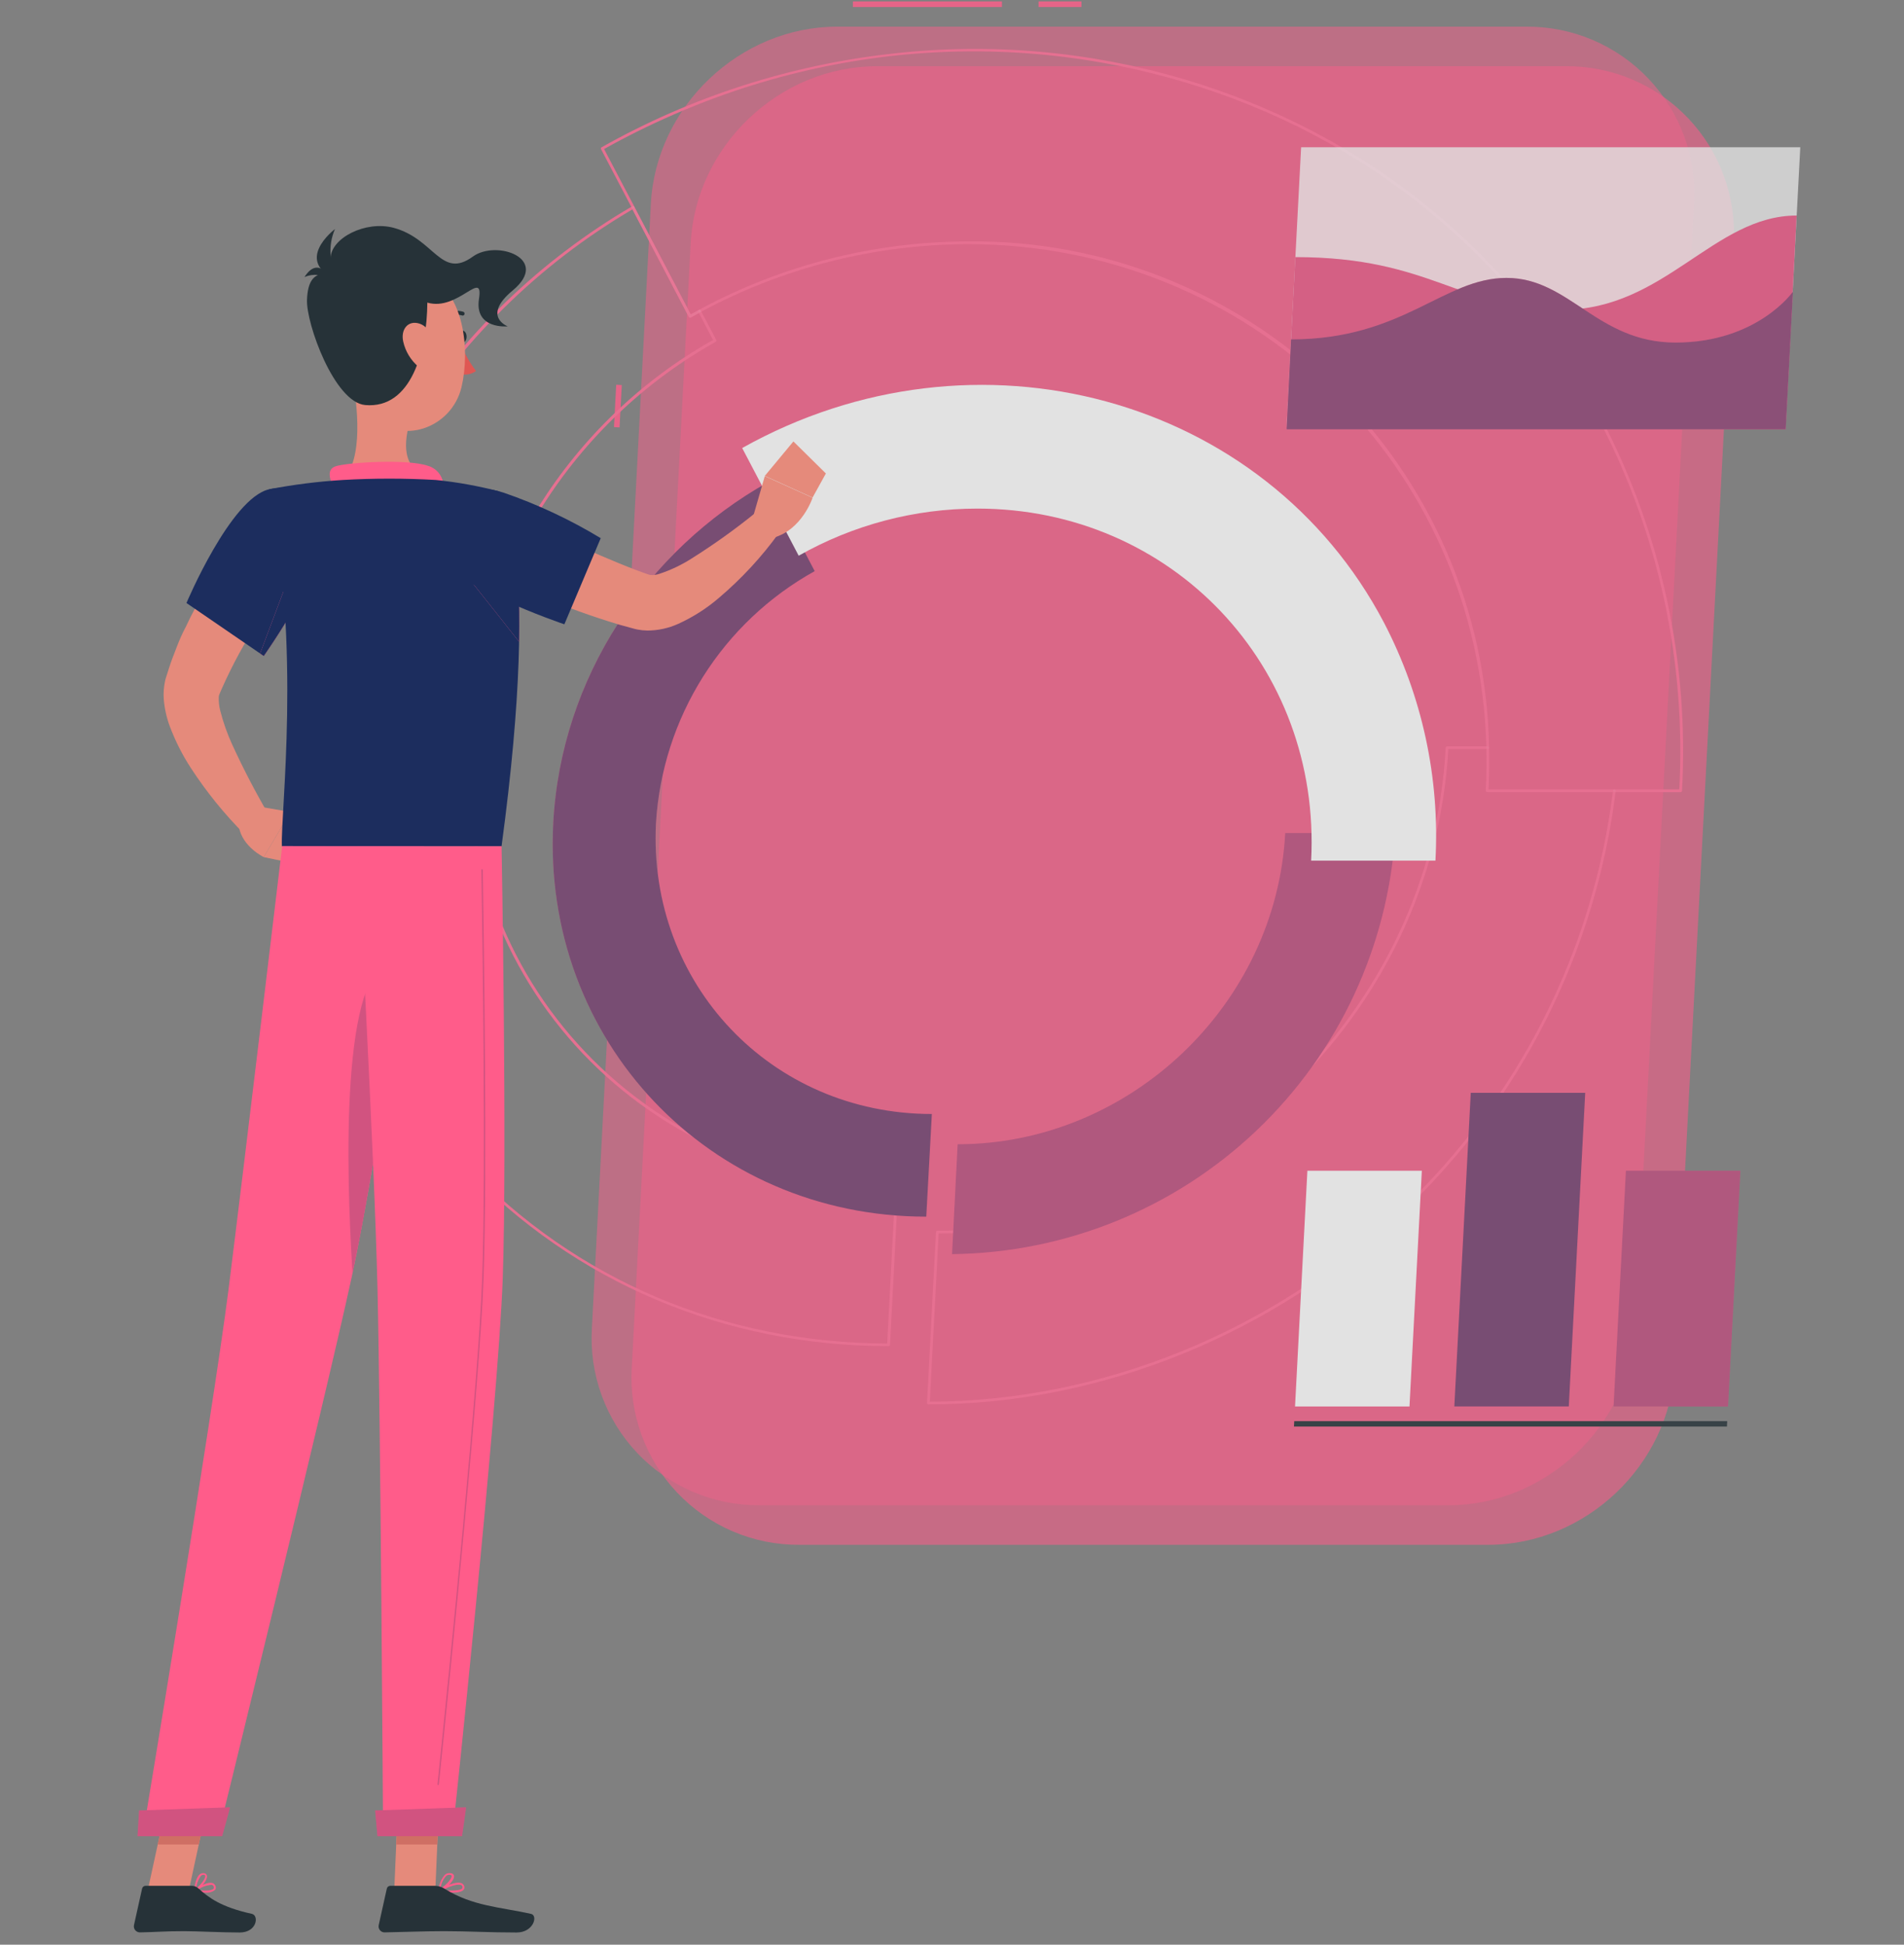 <svg width="140" height="143" viewBox="0 0 140 143" fill="none" xmlns="http://www.w3.org/2000/svg">
<rect x="0" y="0" width="140" height="143" fill="#808080" stroke="none"/>
<g opacity="0.8">
<path opacity="0.7" d="M109.427 113.597H58.781C57.099 113.607 55.433 113.271 53.886 112.611C52.34 111.95 50.945 110.979 49.789 109.757C48.633 108.535 47.74 107.089 47.167 105.508C46.593 103.927 46.35 102.245 46.453 100.566L50.784 17.899C51.142 10.732 57.31 4.868 64.481 4.868H115.127C116.81 4.855 118.479 5.188 120.028 5.848C121.577 6.507 122.974 7.478 124.133 8.7C125.291 9.922 126.185 11.37 126.76 12.952C127.336 14.534 127.579 16.218 127.476 17.899L123.14 100.566C122.766 107.733 116.594 113.597 109.427 113.597Z" fill="#FF5C8A"/>
<path d="M79.517 0.105H76.365V0.516H79.517V0.105Z" fill="#FF5C8A"/>
<path d="M73.673 0.105H62.713V0.516H73.673V0.105Z" fill="#FF5C8A"/>
<path d="M45.309 28.293L45.145 31.408L45.555 31.43L45.72 28.315L45.309 28.293Z" fill="#FF5C8A"/>
<path opacity="0.6" d="M106.511 110.689H55.849C54.168 110.699 52.502 110.363 50.956 109.703C49.409 109.042 48.015 108.071 46.859 106.85C45.703 105.629 44.81 104.183 44.236 102.602C43.662 101.022 43.418 99.34 43.521 97.662L47.856 14.991C48.23 7.824 54.403 1.959 61.57 1.959H112.211C113.895 1.947 115.563 2.28 117.113 2.94C118.662 3.599 120.059 4.57 121.217 5.792C122.375 7.014 123.27 8.461 123.845 10.044C124.42 11.626 124.664 13.31 124.56 14.991L120.229 97.662C119.851 104.825 113.678 110.689 106.511 110.689Z" fill="#FF5C8A"/>
<path d="M65.339 98.988C53.298 98.988 42.219 94.299 34.14 85.788C26.06 77.277 21.934 65.915 22.567 53.849C23.008 45.842 25.491 38.081 29.779 31.304C33.978 24.662 39.712 19.126 46.497 15.162C46.522 15.152 46.55 15.152 46.575 15.162C46.602 15.17 46.626 15.187 46.641 15.211L50.787 23.122C50.935 23.04 51.083 22.958 51.235 22.88L51.395 22.789C51.421 22.781 51.448 22.781 51.474 22.789C51.487 22.793 51.499 22.8 51.51 22.809C51.521 22.819 51.529 22.83 51.535 22.843L52.669 25C52.681 25.024 52.684 25.051 52.676 25.076C52.668 25.101 52.651 25.123 52.628 25.136C42.079 31.033 35.138 42.042 34.522 53.874C34.053 62.742 37.074 71.08 43.024 77.347C45.977 80.45 49.536 82.913 53.481 84.582C57.426 86.251 61.672 87.091 65.956 87.05C65.969 87.049 65.983 87.052 65.996 87.058C66.009 87.064 66.02 87.072 66.029 87.083C66.04 87.092 66.047 87.103 66.052 87.116C66.057 87.129 66.059 87.143 66.058 87.156L65.442 98.91C65.437 98.933 65.424 98.954 65.405 98.968C65.386 98.982 65.363 98.989 65.339 98.988ZM46.505 15.396C32.685 23.492 23.59 38.221 22.769 53.857C22.14 65.869 26.233 77.158 34.275 85.644C42.318 94.13 53.282 98.758 65.232 98.795L65.836 87.251C61.544 87.278 57.291 86.425 53.34 84.746C49.389 83.066 45.824 80.596 42.864 77.487C36.877 71.175 33.823 62.783 34.304 53.861C34.925 41.993 41.865 30.942 52.427 25L51.391 23.023L51.317 23.065C51.141 23.159 50.96 23.254 50.787 23.356C50.761 23.367 50.731 23.367 50.705 23.356C50.679 23.348 50.657 23.331 50.644 23.307L46.505 15.396Z" fill="#FF5C8A"/>
<path d="M68.265 103.274C68.236 103.274 68.208 103.262 68.187 103.241C68.178 103.231 68.171 103.218 68.167 103.205C68.163 103.191 68.161 103.177 68.162 103.163L68.82 90.592C68.822 90.567 68.834 90.543 68.853 90.525C68.872 90.507 68.897 90.498 68.923 90.498C88.505 90.498 105.271 74.565 106.299 54.979C106.301 54.954 106.313 54.929 106.332 54.912C106.351 54.895 106.376 54.885 106.402 54.885H109.393C109.407 54.884 109.42 54.886 109.432 54.891C109.445 54.896 109.456 54.903 109.466 54.912C109.475 54.922 109.483 54.932 109.488 54.945C109.493 54.957 109.496 54.97 109.496 54.983C109.521 56.003 109.496 57.038 109.459 58.045H118.701C118.715 58.045 118.729 58.047 118.742 58.053C118.755 58.059 118.766 58.067 118.775 58.078C118.794 58.101 118.804 58.13 118.804 58.16C117.347 69.991 111.808 80.944 103.143 89.129C93.678 98.117 80.968 103.274 68.265 103.274ZM69.021 90.703L68.372 103.069C80.988 103.04 93.605 97.907 102.999 88.977C111.603 80.855 117.114 69.991 118.586 58.251H109.352C109.337 58.251 109.322 58.247 109.308 58.24C109.294 58.233 109.283 58.222 109.274 58.209C109.264 58.2 109.256 58.189 109.251 58.176C109.246 58.163 109.244 58.149 109.245 58.136C109.299 57.124 109.311 56.081 109.291 55.082H106.496C105.419 74.701 88.636 90.65 69.021 90.703Z" fill="#FF5C8A"/>
<path d="M109.394 55.09C109.367 55.089 109.341 55.077 109.322 55.058C109.303 55.039 109.292 55.014 109.291 54.987C108.769 34.221 92.031 17.956 71.167 17.956C64.297 17.972 57.538 19.692 51.495 22.961C51.483 22.968 51.47 22.973 51.456 22.975C51.443 22.977 51.429 22.976 51.416 22.972C51.403 22.968 51.391 22.961 51.38 22.952C51.37 22.944 51.361 22.933 51.355 22.92C51.343 22.896 51.34 22.868 51.348 22.842C51.356 22.817 51.373 22.794 51.396 22.781C57.469 19.495 64.262 17.767 71.167 17.751C81.178 17.635 90.829 21.486 98.01 28.462C105.192 35.438 109.321 44.972 109.496 54.983C109.497 54.996 109.495 55.01 109.49 55.022C109.486 55.035 109.478 55.047 109.469 55.057C109.46 55.066 109.449 55.075 109.437 55.08C109.425 55.086 109.411 55.089 109.398 55.09H109.394Z" fill="#FF5C8A"/>
<path d="M123.576 58.25H118.702C118.674 58.25 118.648 58.239 118.629 58.22C118.61 58.201 118.599 58.175 118.599 58.147C118.599 58.12 118.61 58.094 118.629 58.075C118.648 58.056 118.674 58.045 118.702 58.045H123.477C123.981 48.65 121.956 39.292 117.613 30.947C111.247 18.836 100.386 9.988 87.026 6.026C72.815 1.81 57.688 3.561 44.418 10.958L46.641 15.191C46.653 15.215 46.655 15.244 46.647 15.27C46.638 15.296 46.62 15.317 46.596 15.33C46.584 15.337 46.571 15.341 46.557 15.342C46.544 15.343 46.53 15.341 46.517 15.337C46.504 15.333 46.492 15.326 46.481 15.317C46.471 15.308 46.462 15.297 46.456 15.285L44.192 10.966C44.186 10.955 44.182 10.942 44.18 10.929C44.179 10.915 44.18 10.902 44.184 10.89C44.188 10.877 44.194 10.865 44.203 10.855C44.211 10.845 44.221 10.836 44.233 10.831C50.853 7.102 58.161 4.755 65.714 3.931C72.892 3.13 80.158 3.776 87.083 5.829C100.497 9.807 111.403 18.692 117.793 30.852C122.17 39.259 124.202 48.688 123.678 58.151C123.677 58.178 123.666 58.203 123.647 58.221C123.628 58.24 123.602 58.25 123.576 58.25Z" fill="#FF5C8A"/>
<path d="M50.747 23.356H50.718C50.692 23.348 50.67 23.331 50.657 23.307L46.457 15.302C46.444 15.277 46.442 15.248 46.45 15.222C46.459 15.196 46.477 15.174 46.502 15.162C46.526 15.149 46.555 15.147 46.581 15.155C46.607 15.164 46.629 15.182 46.642 15.207L50.788 23.118C50.936 23.036 51.084 22.953 51.236 22.875L51.396 22.785C51.408 22.779 51.422 22.775 51.435 22.773C51.449 22.772 51.463 22.774 51.476 22.778C51.489 22.782 51.501 22.789 51.511 22.798C51.522 22.807 51.53 22.818 51.536 22.83C51.542 22.842 51.547 22.854 51.548 22.867C51.549 22.881 51.548 22.894 51.544 22.907C51.54 22.919 51.534 22.931 51.526 22.941C51.517 22.951 51.507 22.96 51.495 22.966L51.331 23.056C51.154 23.151 50.973 23.245 50.8 23.348C50.783 23.355 50.765 23.358 50.747 23.356Z" fill="#FF5C8A"/>
<g opacity="0.3">
<path opacity="0.3" d="M65.339 98.988C53.298 98.988 42.219 94.299 34.14 85.788C26.06 77.277 21.934 65.915 22.567 53.849C23.008 45.842 25.491 38.081 29.779 31.304C33.978 24.662 39.712 19.126 46.497 15.162C46.522 15.152 46.55 15.152 46.575 15.162C46.602 15.17 46.626 15.187 46.641 15.211L50.787 23.122C50.935 23.04 51.083 22.958 51.235 22.88L51.395 22.789C51.421 22.781 51.448 22.781 51.474 22.789C51.487 22.793 51.499 22.8 51.51 22.809C51.521 22.819 51.529 22.83 51.535 22.843L52.669 25C52.681 25.024 52.684 25.051 52.676 25.076C52.668 25.101 52.651 25.123 52.628 25.136C42.079 31.033 35.138 42.042 34.522 53.874C34.053 62.742 37.074 71.08 43.024 77.347C45.977 80.45 49.536 82.913 53.481 84.582C57.426 86.251 61.672 87.091 65.956 87.05C65.969 87.049 65.983 87.052 65.996 87.058C66.009 87.064 66.02 87.072 66.029 87.083C66.04 87.092 66.047 87.103 66.052 87.116C66.057 87.129 66.059 87.143 66.058 87.156L65.442 98.91C65.437 98.933 65.424 98.954 65.405 98.968C65.386 98.982 65.363 98.989 65.339 98.988ZM46.505 15.396C32.685 23.492 23.59 38.221 22.769 53.857C22.14 65.869 26.233 77.158 34.275 85.644C42.318 94.13 53.282 98.758 65.232 98.795L65.836 87.251C61.544 87.278 57.291 86.425 53.34 84.746C49.389 83.066 45.824 80.596 42.864 77.487C36.877 71.175 33.823 62.783 34.304 53.861C34.925 41.993 41.865 30.942 52.427 25L51.391 23.023L51.317 23.065C51.141 23.159 50.96 23.254 50.787 23.356C50.761 23.367 50.731 23.367 50.705 23.356C50.679 23.348 50.657 23.331 50.644 23.307L46.505 15.396Z" fill="white"/>
<path opacity="0.3" d="M68.265 103.274C68.236 103.274 68.208 103.262 68.187 103.241C68.178 103.231 68.171 103.218 68.167 103.205C68.163 103.191 68.161 103.177 68.162 103.163L68.82 90.592C68.822 90.567 68.834 90.543 68.853 90.525C68.872 90.507 68.897 90.498 68.923 90.498C88.505 90.498 105.271 74.565 106.299 54.979C106.301 54.954 106.313 54.929 106.332 54.912C106.351 54.895 106.376 54.885 106.402 54.885H109.393C109.407 54.884 109.42 54.886 109.432 54.891C109.445 54.896 109.456 54.903 109.466 54.912C109.475 54.922 109.483 54.932 109.488 54.945C109.493 54.957 109.496 54.97 109.496 54.983C109.521 56.003 109.496 57.038 109.459 58.045H118.701C118.715 58.045 118.729 58.047 118.742 58.053C118.755 58.059 118.766 58.067 118.775 58.078C118.794 58.101 118.804 58.13 118.804 58.16C117.347 69.991 111.808 80.944 103.143 89.129C93.678 98.117 80.968 103.274 68.265 103.274ZM69.021 90.703L68.372 103.069C80.988 103.04 93.605 97.907 102.999 88.977C111.603 80.855 117.114 69.991 118.586 58.251H109.352C109.337 58.251 109.322 58.247 109.308 58.24C109.294 58.233 109.283 58.222 109.274 58.209C109.264 58.2 109.256 58.189 109.251 58.176C109.246 58.163 109.244 58.149 109.245 58.136C109.299 57.124 109.311 56.081 109.291 55.082H106.496C105.419 74.701 88.636 90.65 69.021 90.703Z" fill="white"/>
<path opacity="0.3" d="M109.394 55.09C109.367 55.089 109.341 55.077 109.322 55.058C109.303 55.039 109.292 55.014 109.291 54.987C108.769 34.221 92.031 17.956 71.167 17.956C64.297 17.972 57.538 19.692 51.495 22.961C51.483 22.968 51.47 22.973 51.456 22.975C51.443 22.977 51.429 22.976 51.416 22.972C51.403 22.968 51.391 22.961 51.38 22.952C51.37 22.944 51.361 22.933 51.355 22.92C51.343 22.896 51.34 22.868 51.348 22.842C51.356 22.817 51.373 22.794 51.396 22.781C57.469 19.495 64.262 17.767 71.167 17.751C81.178 17.635 90.829 21.486 98.01 28.462C105.192 35.438 109.321 44.972 109.496 54.983C109.497 54.996 109.495 55.01 109.49 55.022C109.486 55.035 109.478 55.047 109.469 55.057C109.46 55.066 109.449 55.075 109.437 55.08C109.425 55.086 109.411 55.089 109.398 55.09H109.394Z" fill="white"/>
<path opacity="0.3" d="M123.576 58.25H118.702C118.674 58.25 118.648 58.239 118.629 58.22C118.61 58.201 118.599 58.175 118.599 58.147C118.599 58.12 118.61 58.094 118.629 58.075C118.648 58.056 118.674 58.045 118.702 58.045H123.477C123.981 48.65 121.956 39.292 117.613 30.947C111.247 18.836 100.386 9.988 87.026 6.026C72.815 1.81 57.688 3.561 44.418 10.958L46.641 15.191C46.653 15.215 46.655 15.244 46.647 15.27C46.638 15.296 46.62 15.317 46.596 15.33C46.584 15.337 46.571 15.341 46.557 15.342C46.544 15.343 46.53 15.341 46.517 15.337C46.504 15.333 46.492 15.326 46.481 15.317C46.471 15.308 46.462 15.297 46.456 15.285L44.192 10.966C44.186 10.955 44.182 10.942 44.18 10.929C44.179 10.915 44.18 10.902 44.184 10.89C44.188 10.877 44.194 10.865 44.203 10.855C44.211 10.845 44.221 10.836 44.233 10.831C50.853 7.102 58.161 4.755 65.714 3.931C72.892 3.13 80.158 3.776 87.083 5.829C100.497 9.807 111.403 18.692 117.793 30.852C122.17 39.259 124.202 48.688 123.678 58.151C123.677 58.178 123.666 58.203 123.647 58.221C123.628 58.24 123.602 58.25 123.576 58.25Z" fill="white"/>
<path opacity="0.3" d="M50.747 23.356H50.718C50.692 23.348 50.67 23.331 50.657 23.307L46.457 15.302C46.444 15.277 46.442 15.248 46.45 15.222C46.459 15.196 46.477 15.174 46.502 15.162C46.526 15.149 46.555 15.147 46.581 15.155C46.607 15.164 46.629 15.182 46.642 15.207L50.788 23.118C50.936 23.036 51.084 22.953 51.236 22.875L51.396 22.785C51.408 22.779 51.422 22.775 51.435 22.773C51.449 22.772 51.463 22.774 51.476 22.778C51.489 22.782 51.501 22.789 51.511 22.798C51.522 22.807 51.53 22.818 51.536 22.83C51.542 22.842 51.547 22.854 51.548 22.867C51.549 22.881 51.548 22.894 51.544 22.907C51.54 22.919 51.534 22.931 51.526 22.941C51.517 22.951 51.507 22.96 51.495 22.966L51.331 23.056C51.154 23.151 50.973 23.245 50.8 23.348C50.783 23.355 50.765 23.358 50.747 23.356Z" fill="white"/>
</g>
<path d="M68.519 81.917L68.108 89.466C52.126 89.466 39.843 76.505 40.681 60.527C41.244 49.818 47.556 40.46 56.47 35.459L59.905 41.997C56.558 43.854 53.734 46.525 51.694 49.763C49.654 53.001 48.464 56.702 48.234 60.523C47.63 72.338 56.708 81.917 68.519 81.917Z" fill="#FF5C8A"/>
<path opacity="0.6" d="M68.519 81.917L68.108 89.466C52.126 89.466 39.843 76.505 40.681 60.527C41.244 49.818 47.556 40.46 56.47 35.459L59.905 41.997C56.558 43.854 53.734 46.525 51.694 49.763C49.654 53.001 48.464 56.702 48.234 60.523C47.63 72.338 56.708 81.917 68.519 81.917Z" fill="#1C2D5E"/>
<path d="M102.592 61.256C102.075 69.579 98.427 77.397 92.382 83.141C86.337 88.885 78.342 92.129 70.004 92.221L70.415 84.142C83.052 84.142 93.839 73.893 94.501 61.256H102.592Z" fill="#FF5C8A"/>
<path opacity="0.3" d="M102.592 61.256C102.075 69.579 98.427 77.397 92.382 83.141C86.337 88.885 78.342 92.129 70.004 92.221L70.415 84.142C83.052 84.142 93.839 73.893 94.501 61.256H102.592Z" fill="#1C2D5E"/>
<path d="M105.547 63.289H96.407C97.155 48.976 86.166 37.399 71.869 37.399C67.263 37.398 62.734 38.591 58.727 40.864L54.572 32.945C71.721 23.337 93.013 29.131 101.758 45.775C104.57 51.167 105.879 57.217 105.547 63.289Z" fill="#FAFAFA"/>
<path d="M104.547 86.09H96.131L95.223 103.424H103.639L104.547 86.09Z" fill="#FAFAFA"/>
<path d="M116.56 80.359H108.144L106.936 103.422H115.352L116.56 80.359Z" fill="#FF5C8A"/>
<path opacity="0.6" d="M116.56 80.359H108.144L106.936 103.422H115.352L116.56 80.359Z" fill="#1C2D5E"/>
<path d="M127.969 86.09H119.553L118.645 103.424H127.061L127.969 86.09Z" fill="#FF5C8A"/>
<path opacity="0.3" d="M127.969 86.09H119.553L118.645 103.424H127.061L127.969 86.09Z" fill="#1C2D5E"/>
<path d="M126.981 104.898H95.144L95.165 104.504H127.001L126.981 104.898Z" fill="#263238"/>
<path opacity="0.8" d="M131.284 31.561H94.586L95.671 10.828H132.373L131.284 31.561Z" fill="#FAFAFA"/>
<path d="M95.248 18.907L94.586 31.56H131.284L132.106 15.85C126.015 15.85 122.403 22.782 114.87 22.782C107.338 22.782 105.271 18.907 95.248 18.907Z" fill="#FF5C8A"/>
<path opacity="0.1" d="M95.248 18.907L94.586 31.56H131.284L132.106 15.85C126.015 15.85 122.403 22.782 114.87 22.782C107.338 22.782 105.271 18.907 95.248 18.907Z" fill="#1C2D5E"/>
<path d="M94.932 24.956C103.18 24.956 106.143 20.436 110.774 20.436C115.406 20.436 117.432 25.19 123.202 25.19C129.218 25.19 131.832 21.451 131.832 21.451L131.301 31.568H94.603L94.932 24.956Z" fill="#FF5C8A"/>
<path opacity="0.5" d="M94.932 24.956C103.18 24.956 106.143 20.436 110.774 20.436C115.406 20.436 117.432 25.19 123.202 25.19C129.218 25.19 131.832 21.451 131.832 21.451L131.301 31.568H94.603L94.932 24.956Z" fill="#1C2D5E"/>
</g>
<path d="M22.352 40.868C21.809 41.596 21.205 42.405 20.658 43.199C20.112 43.992 19.561 44.801 19.043 45.615C18.008 47.199 17.101 48.863 16.331 50.592L16.195 50.904L16.13 51.06C16.1 51.125 16.085 51.195 16.084 51.266C16.074 51.601 16.111 51.935 16.195 52.26C16.415 53.125 16.713 53.969 17.087 54.779C17.901 56.555 18.804 58.288 19.791 59.974L18.012 61.379C16.511 59.88 15.172 58.227 14.017 56.448C13.396 55.49 12.881 54.467 12.48 53.398C12.243 52.757 12.095 52.087 12.041 51.405C12.01 50.97 12.041 50.533 12.131 50.107C12.156 49.987 12.193 49.86 12.23 49.741L12.296 49.539L12.427 49.129C12.595 48.59 12.801 48.085 12.998 47.571C13.195 47.057 13.409 46.564 13.668 46.083C14.12 45.101 14.642 44.168 15.172 43.248C15.702 42.327 16.278 41.44 16.878 40.573C17.178 40.137 17.486 39.71 17.798 39.282C18.11 38.855 18.423 38.46 18.793 38L22.352 40.868Z" fill="#E58A7B"/>
<path d="M19.146 59.328L21.353 59.706L19.393 63.027C19.393 63.027 17.856 62.287 17.576 60.853L19.146 59.328Z" fill="#E58A7B"/>
<path d="M23.736 60.895L21.99 63.566L19.393 63.028L21.353 59.707L23.736 60.895Z" fill="#E58A7B"/>
<path d="M33.732 24.758C33.732 25 33.86 25.198 34.02 25.198C34.18 25.198 34.308 25 34.308 24.758C34.308 24.516 34.18 24.318 34.02 24.318C33.86 24.318 33.732 24.512 33.732 24.758Z" fill="#263238"/>
<path d="M33.838 25.199C34.129 25.944 34.52 26.645 35.001 27.283C34.835 27.402 34.644 27.483 34.444 27.52C34.243 27.558 34.036 27.551 33.838 27.5V25.199Z" fill="#DF5753"/>
<path d="M32.868 23.41C32.846 23.411 32.823 23.405 32.803 23.395C32.783 23.384 32.766 23.368 32.753 23.348C32.742 23.334 32.733 23.317 32.729 23.298C32.724 23.28 32.723 23.261 32.727 23.242C32.73 23.224 32.736 23.206 32.747 23.191C32.757 23.175 32.77 23.161 32.786 23.151C32.967 23.013 33.178 22.92 33.402 22.882C33.626 22.843 33.856 22.859 34.073 22.929C34.107 22.944 34.135 22.971 34.149 23.006C34.164 23.04 34.164 23.079 34.151 23.114C34.145 23.132 34.135 23.148 34.123 23.162C34.11 23.176 34.095 23.187 34.078 23.195C34.061 23.202 34.043 23.206 34.024 23.207C34.005 23.207 33.987 23.203 33.97 23.196C33.797 23.144 33.615 23.133 33.438 23.165C33.261 23.197 33.093 23.271 32.951 23.381C32.928 23.4 32.898 23.41 32.868 23.41Z" fill="#263238"/>
<path d="M25.869 27.564C26.305 29.775 26.737 33.819 25.191 35.294C25.191 35.294 25.796 37.534 29.901 37.534C34.421 37.534 32.054 35.294 32.054 35.294C29.589 34.707 29.654 32.878 30.086 31.164L25.869 27.564Z" fill="#E58A7B"/>
<path d="M24.616 36.065C24.292 35.358 23.938 34.544 24.674 34.29C25.496 34.01 29.922 33.727 31.451 34.249C31.652 34.304 31.841 34.4 32.005 34.529C32.17 34.658 32.307 34.819 32.409 35.002C32.511 35.184 32.576 35.386 32.6 35.593C32.624 35.801 32.606 36.012 32.548 36.213L24.616 36.065Z" fill="#FF5C8A"/>
<path d="M15.096 139.168C14.831 139.166 14.566 139.137 14.307 139.081C14.293 139.079 14.281 139.073 14.272 139.063C14.262 139.053 14.256 139.041 14.253 139.028C14.251 139.014 14.252 139 14.257 138.987C14.262 138.974 14.271 138.962 14.282 138.954C14.319 138.929 15.153 138.362 15.593 138.461C15.64 138.471 15.685 138.491 15.723 138.52C15.761 138.549 15.793 138.586 15.815 138.629C15.85 138.679 15.869 138.739 15.869 138.8C15.869 138.861 15.85 138.92 15.815 138.97C15.714 139.049 15.599 139.107 15.475 139.141C15.352 139.175 15.223 139.184 15.096 139.168ZM14.508 138.979C14.96 139.052 15.577 139.052 15.704 138.88C15.704 138.88 15.757 138.814 15.704 138.699C15.691 138.674 15.672 138.652 15.649 138.635C15.627 138.618 15.6 138.606 15.572 138.6C15.187 138.62 14.817 138.755 14.508 138.987V138.979Z" fill="#FF5C8A"/>
<path d="M14.342 139.095C14.33 139.099 14.317 139.099 14.305 139.095C14.293 139.088 14.284 139.078 14.278 139.067C14.273 139.055 14.27 139.042 14.272 139.029C14.272 138.992 14.346 138.121 14.683 137.833C14.725 137.799 14.774 137.773 14.826 137.757C14.878 137.742 14.933 137.737 14.987 137.743C15.041 137.743 15.094 137.761 15.136 137.796C15.178 137.83 15.207 137.878 15.217 137.932C15.279 138.269 14.675 138.926 14.362 139.099L14.342 139.095ZM14.95 137.862C14.89 137.863 14.832 137.885 14.786 137.923C14.576 138.196 14.451 138.525 14.428 138.869C14.741 138.634 15.127 138.137 15.09 137.936C15.09 137.936 15.09 137.874 14.983 137.862H14.95Z" fill="#FF5C8A"/>
<path d="M33.221 139.168C32.911 139.168 32.602 139.139 32.297 139.082C32.282 139.08 32.269 139.074 32.258 139.063C32.248 139.053 32.241 139.039 32.239 139.024C32.237 139.01 32.239 138.996 32.245 138.982C32.251 138.969 32.26 138.958 32.272 138.95C32.317 138.926 33.373 138.326 33.875 138.461C33.922 138.472 33.967 138.492 34.006 138.521C34.045 138.55 34.077 138.587 34.101 138.63C34.134 138.675 34.151 138.73 34.151 138.786C34.151 138.842 34.134 138.897 34.101 138.942C33.982 139.123 33.608 139.168 33.221 139.168ZM32.527 138.979C33.094 139.057 33.854 139.045 33.994 138.856C33.994 138.831 34.027 138.79 33.994 138.7C33.979 138.674 33.959 138.652 33.935 138.635C33.911 138.618 33.883 138.607 33.854 138.601C33.509 138.519 32.835 138.823 32.527 138.987V138.979Z" fill="#FF5C8A"/>
<path d="M32.309 139.094C32.295 139.098 32.281 139.098 32.268 139.094C32.257 139.087 32.249 139.077 32.244 139.065C32.239 139.054 32.237 139.041 32.239 139.028C32.266 138.6 32.43 138.192 32.707 137.865C32.762 137.816 32.828 137.779 32.899 137.757C32.97 137.736 33.045 137.731 33.118 137.742C33.316 137.763 33.373 137.861 33.385 137.943C33.439 138.284 32.72 138.938 32.354 139.098L32.309 139.094ZM33.044 137.861C32.953 137.86 32.865 137.894 32.798 137.956C32.566 138.214 32.422 138.539 32.387 138.884C32.757 138.663 33.25 138.149 33.209 137.943C33.209 137.943 33.209 137.878 33.069 137.861H33.044Z" fill="#FF5C8A"/>
<path d="M28.988 139.02H32.009L32.309 132.029H29.288L28.988 139.02Z" fill="#E58A7B"/>
<path d="M10.861 139.02H13.882L15.398 132.029H12.382L10.861 139.02Z" fill="#E58A7B"/>
<path d="M14.096 138.67H10.706C10.645 138.67 10.587 138.691 10.54 138.729C10.493 138.768 10.46 138.82 10.447 138.88L9.851 141.563C9.838 141.628 9.839 141.696 9.855 141.761C9.871 141.825 9.902 141.886 9.944 141.937C9.987 141.988 10.041 142.03 10.101 142.057C10.162 142.085 10.228 142.099 10.295 142.097C11.479 142.077 12.054 142.007 13.546 142.007C14.462 142.007 16.352 142.105 17.622 142.105C18.892 142.105 19.052 140.873 18.535 140.737C16.209 140.227 15.333 139.525 14.585 138.859C14.452 138.736 14.277 138.669 14.096 138.67Z" fill="#263238"/>
<path d="M31.989 138.67H28.701C28.64 138.67 28.582 138.691 28.535 138.729C28.488 138.767 28.455 138.82 28.442 138.879L27.846 141.563C27.832 141.628 27.832 141.695 27.848 141.759C27.863 141.824 27.893 141.884 27.935 141.935C27.977 141.987 28.03 142.028 28.09 142.056C28.15 142.084 28.215 142.098 28.282 142.097C29.47 142.077 31.187 142.007 32.683 142.007C34.43 142.007 35.942 142.105 37.989 142.105C39.221 142.105 39.575 140.873 39.057 140.737C36.694 140.219 34.767 140.166 32.724 138.908C32.507 138.76 32.252 138.678 31.989 138.67Z" fill="#263238"/>
<path d="M35.98 37.018C37.747 37.889 39.584 38.781 41.396 39.615C43.208 40.449 45.041 41.259 46.862 41.953L47.54 42.196L47.712 42.257H47.753C47.753 42.257 47.753 42.257 47.774 42.278C48.02 42.303 48.268 42.274 48.501 42.191C49.319 41.919 50.1 41.548 50.827 41.086C52.488 40.043 54.084 38.9 55.607 37.663L57.271 39.2C56.003 40.954 54.528 42.549 52.878 43.95C51.973 44.732 50.959 45.38 49.87 45.874C49.156 46.197 48.381 46.365 47.597 46.367C47.349 46.362 47.101 46.336 46.858 46.289L46.66 46.243L46.525 46.206L46.327 46.153L45.538 45.935C43.504 45.326 41.507 44.602 39.555 43.765C37.615 42.944 35.749 42.064 33.863 41.065L35.98 37.018Z" fill="#E58A7B"/>
<path d="M19.789 35.979C16.957 36.628 13.711 44.342 13.711 44.342L19.394 48.237C20.809 46.21 22.065 44.076 23.151 41.855C24.827 38.325 22.682 35.317 19.789 35.979Z" fill="#1C2D5E"/>
<path d="M21.815 40.897L19.127 48.051L19.394 48.236C19.394 48.236 20.557 46.592 21.815 44.402V40.897Z" fill="#FF5C8A"/>
<path d="M21.815 40.897L19.127 48.051L19.394 48.236C19.394 48.236 20.557 46.592 21.815 44.402V40.897Z" fill="#1C2D5E"/>
<path d="M36.698 36.134C36.698 36.134 39.911 39.763 36.879 62.23H20.728C20.617 59.764 22.175 47.657 19.787 35.978C21.572 35.635 23.377 35.407 25.191 35.296C27.477 35.164 29.768 35.164 32.054 35.296C33.621 35.454 35.174 35.734 36.698 36.134Z" fill="#1C2D5E"/>
<path d="M38.112 43.047L34.228 42.225C34.286 42.294 36.694 45.315 38.169 47.193C38.198 45.59 38.178 44.238 38.112 43.047Z" fill="#FF5C8A"/>
<path d="M38.112 43.047L34.228 42.225C34.286 42.294 36.694 45.315 38.169 47.193C38.198 45.59 38.178 44.238 38.112 43.047Z" fill="#1C2D5E"/>
<path d="M31.636 40.153C32.523 42.899 41.498 45.907 41.498 45.907L44.17 39.574C41.917 38.208 39.526 37.087 37.035 36.229C33.395 35.07 30.658 37.141 31.636 40.153Z" fill="#1C2D5E"/>
<path d="M55.352 38.073L56.235 35.012L59.749 36.602C59.749 36.602 58.972 38.977 56.847 39.544L55.352 38.073Z" fill="#E58A7B"/>
<path d="M58.338 32.461L60.726 34.816L59.748 36.587L56.234 34.996L58.338 32.461Z" fill="#E58A7B"/>
<path d="M32.309 132.033L32.153 135.633H29.133L29.289 132.033H32.309Z" fill="#CF6F64"/>
<path d="M12.379 132.033H15.399L14.618 135.633H11.598L12.379 132.033Z" fill="#CF6F64"/>
<path d="M25.611 24.241C25.792 27.233 25.747 28.992 27.255 30.529C29.527 32.838 33.218 31.465 33.933 28.474C34.574 25.786 34.167 21.348 31.237 20.156C30.593 19.891 29.891 19.796 29.199 19.878C28.507 19.961 27.848 20.22 27.285 20.629C26.721 21.038 26.271 21.585 25.978 22.217C25.685 22.85 25.559 23.546 25.611 24.241Z" fill="#E58A7B"/>
<path d="M31.422 22.252C33.678 22.918 35.569 19.716 35.219 21.981C34.87 24.245 37.332 23.999 37.332 23.999C37.332 23.999 35.4 23.267 37.697 21.36C40.504 19.03 36.518 17.6 34.771 18.866C32.421 20.575 31.96 17.559 28.932 16.749C26.877 16.207 24.35 17.497 24.305 18.981C24.247 20.793 22.689 19.334 22.574 22.03C22.496 23.789 24.592 29.587 26.852 29.785C30.255 30.085 31.398 25.77 31.422 22.252Z" fill="#263238"/>
<path d="M29.647 25.112C29.808 25.842 30.207 26.498 30.781 26.978C31.541 27.594 32.15 27.043 32.133 26.156C32.113 25.354 31.698 24.068 30.843 23.797C29.988 23.526 29.454 24.236 29.647 25.112Z" fill="#E58A7B"/>
<path d="M24.962 20.666C24.594 20.106 24.37 19.464 24.312 18.797C24.254 18.13 24.363 17.458 24.63 16.844C24.63 16.844 21.416 19.264 24.962 20.666Z" fill="#263238"/>
<path d="M22.389 20.371C22.707 20.236 23.055 20.184 23.399 20.219C23.743 20.254 24.073 20.375 24.357 20.572C24.357 20.572 23.445 18.71 22.389 20.371Z" fill="#263238"/>
<path d="M31.151 62.229C31.151 62.229 27.723 85.3 25.849 93.963C23.795 103.415 16.032 134.959 16.032 134.959H10.492C10.492 134.959 15.613 104.171 16.808 94.785C18.082 84.614 20.75 62.213 20.75 62.213L31.151 62.229Z" fill="#FF5C8A"/>
<path d="M16.906 132.9C16.931 132.9 16.335 135.025 16.335 135.025H10.113L10.228 133.131L16.906 132.9Z" fill="#FF5C8A"/>
<path opacity="0.2" d="M16.906 132.9C16.931 132.9 16.335 135.025 16.335 135.025H10.113L10.228 133.131L16.906 132.9Z" fill="#1C2D5E"/>
<path d="M28.985 70.448C25.023 71.225 25.443 85.998 25.919 93.597C27.082 88.209 28.726 77.89 29.877 70.538C29.599 70.408 29.284 70.376 28.985 70.448Z" fill="#FF5C8A"/>
<path opacity="0.2" d="M28.985 70.448C25.023 71.225 25.443 85.998 25.919 93.597C27.082 88.209 28.726 77.89 29.877 70.538C29.599 70.408 29.284 70.376 28.985 70.448Z" fill="#1C2D5E"/>
<path d="M36.88 62.228C36.88 62.228 37.291 84.798 36.966 94.007C36.625 103.583 33.268 134.938 33.268 134.938H28.168C28.168 134.938 27.979 104.141 27.757 94.739C27.51 84.486 26.273 62.228 26.273 62.228H36.88Z" fill="#FF5C8A"/>
<path d="M32.215 131.265C32.202 131.263 32.189 131.256 32.18 131.245C32.171 131.235 32.166 131.221 32.166 131.207C33.07 122.528 35.195 101.533 35.454 94.004C35.729 86.29 35.478 69.063 35.396 63.963C35.396 63.957 35.397 63.95 35.4 63.944C35.402 63.938 35.406 63.933 35.41 63.928C35.415 63.924 35.421 63.92 35.426 63.918C35.432 63.915 35.439 63.914 35.445 63.914C35.459 63.914 35.472 63.919 35.482 63.928C35.492 63.937 35.498 63.95 35.499 63.963C35.581 69.059 35.832 86.29 35.556 94.008C35.289 101.541 33.165 122.54 32.269 131.22C32.268 131.226 32.266 131.232 32.264 131.238C32.261 131.244 32.256 131.249 32.252 131.253C32.246 131.258 32.241 131.261 32.234 131.263C32.228 131.265 32.222 131.265 32.215 131.265Z" fill="#FF5C8A"/>
<path opacity="0.2" d="M32.215 131.265C32.202 131.263 32.189 131.256 32.18 131.245C32.171 131.235 32.166 131.221 32.166 131.207C33.07 122.528 35.195 101.533 35.454 94.004C35.729 86.29 35.478 69.063 35.396 63.963C35.396 63.957 35.397 63.95 35.4 63.944C35.402 63.938 35.406 63.933 35.41 63.928C35.415 63.924 35.421 63.92 35.426 63.918C35.432 63.915 35.439 63.914 35.445 63.914C35.459 63.914 35.472 63.919 35.482 63.928C35.492 63.937 35.498 63.95 35.499 63.963C35.581 69.059 35.832 86.29 35.556 94.008C35.289 101.541 33.165 122.54 32.269 131.22C32.268 131.226 32.266 131.232 32.264 131.238C32.261 131.244 32.256 131.249 32.252 131.253C32.246 131.258 32.241 131.261 32.234 131.263C32.228 131.265 32.222 131.265 32.215 131.265Z" fill="#1C2D5E"/>
<path d="M34.262 132.9C34.287 132.9 33.974 135.025 33.974 135.025H27.753L27.584 133.131L34.262 132.9Z" fill="#FF5C8A"/>
<path opacity="0.2" d="M34.262 132.9C34.287 132.9 33.974 135.025 33.974 135.025H27.753L27.584 133.131L34.262 132.9Z" fill="#1C2D5E"/>
</svg>
